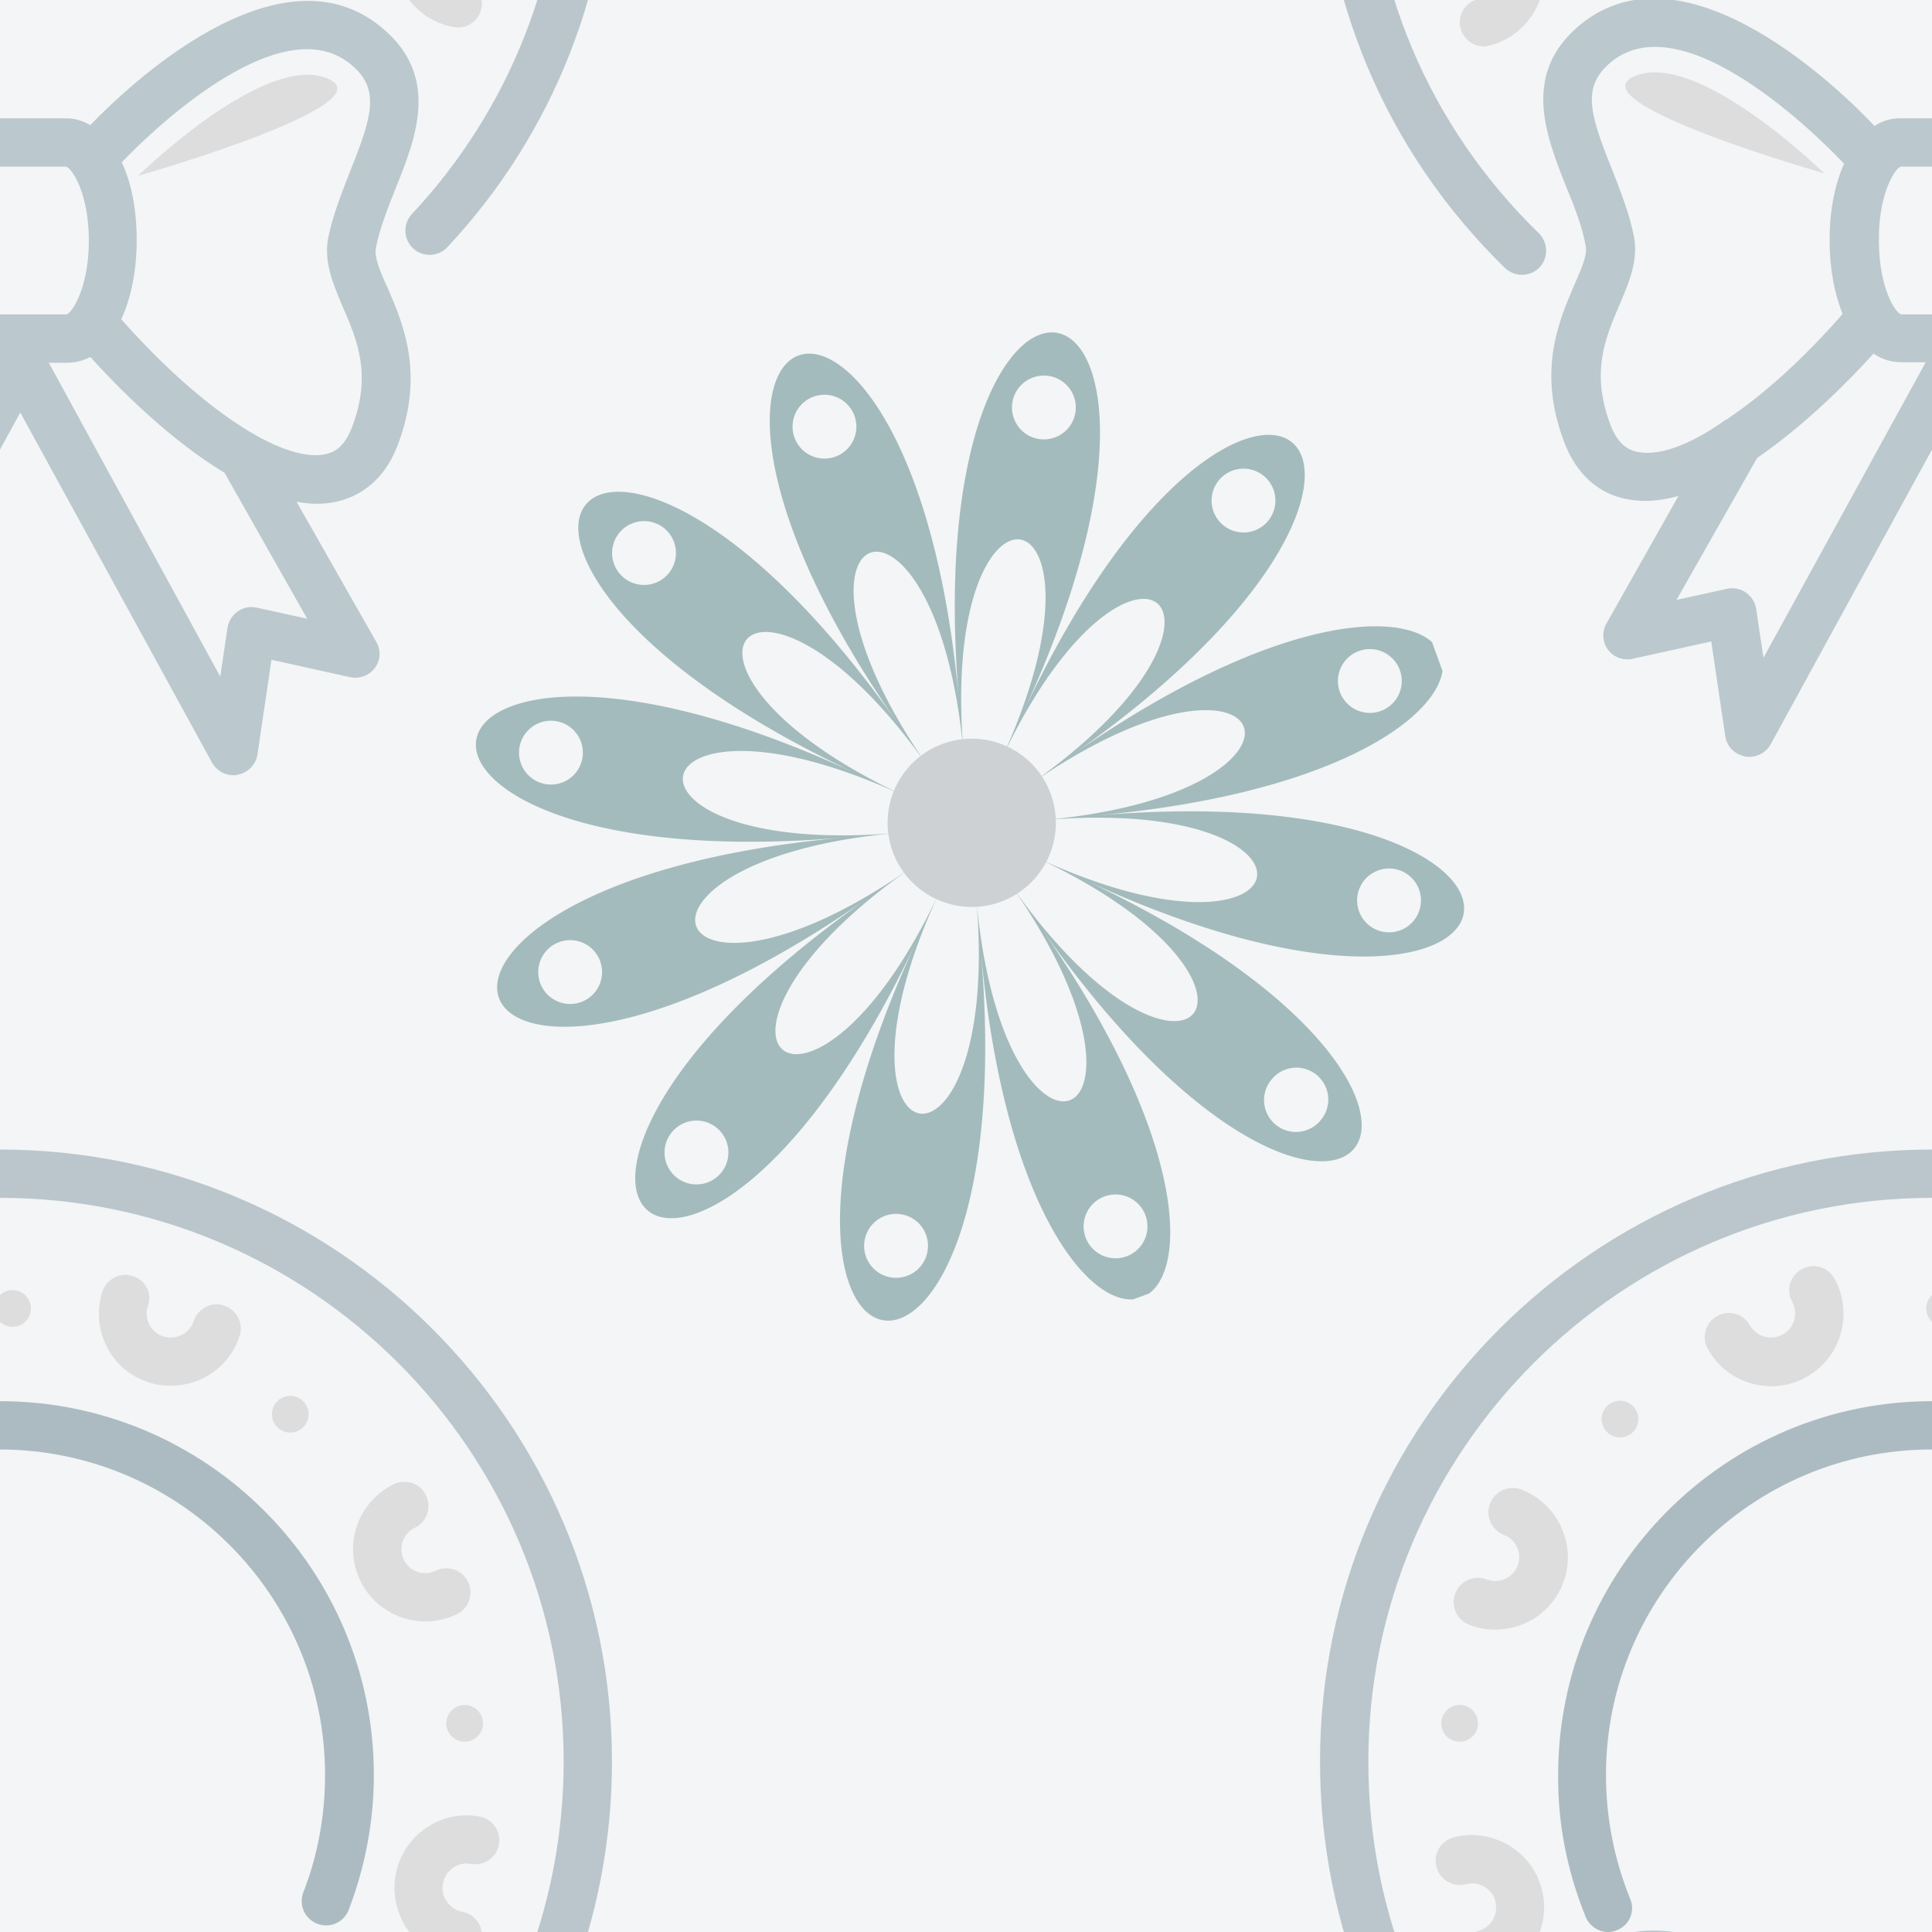 <svg version="1.1"
      xmlns="http://www.w3.org/2000/svg"
      xmlns:xlink="http://www.w3.org/1999/xlink"  id="snapshot-05439" width="250" height="250" viewBox="0 0 250 250"><desc>This image was made on Patterninja.com</desc><defs>
<!-- image 45837 -->
<g id="transformed-45837" data-image="45837" transform="translate(60.154, 42.154) rotate(340, 64.846, 64.846)"><g><svg version="1.1" width="129.692px" height="129.692px" viewBox="0 0 129.692 129.692"><g id="original-45837"><svg xmlns="http://www.w3.org/2000/svg" viewBox="0 0 199 199" xmlns:xlink="http://www.w3.org/1999/xlink" version="1.1" preserveAspectRatio="xMidYMid meet">
  <path fill-rule="evenodd" d="M114.085 103.404c58.707 15.731 39.275 49.392-3.701 6.413 42.976 42.979 9.32 62.41-6.412 3.7 15.732 58.71-23.134 58.71-7.403 0-15.731 58.71-49.39 39.279-6.41-3.7-42.98 42.979-62.411 9.318-3.702-6.413-58.71 15.731-58.71-23.132 0-7.402-58.71-15.73-39.278-49.39 3.701-6.41-42.979-42.98-9.32-62.411 6.41-3.702-15.73-58.71 23.136-58.71 7.404 0 15.732-58.71 49.388-39.277 6.412 3.702 42.976-42.98 62.408-9.32 3.7 6.41 58.708-15.73 58.708 23.133 0 7.402zm53.866 35.376a6.336 6.336 0 1 1 10.976 6.335 6.338 6.338 0 0 1-8.658 2.32 6.338 6.338 0 0 1-2.318-8.655zm-67.68 51.747a6.336 6.336 0 1 1 0-12.672 6.336 6.336 0 1 1 0 12.672zm-70-43.091a6.338 6.338 0 1 1 2.32-8.656 6.337 6.337 0 0 1-2.32 8.656zm2.319-86.807a6.338 6.338 0 0 1-8.656 2.32 6.337 6.337 0 1 1 8.656-2.32zM100.27 8.88a6.335 6.335 0 0 1 6.337 6.336 6.336 6.336 0 1 1-6.337-6.336zm70 43.093a6.336 6.336 0 0 1 8.655 2.319 6.337 6.337 0 1 1-8.656-2.32zm-30.923 115.413a6.336 6.336 0 1 1 6.335 10.972 6.334 6.334 0 0 1-8.655-2.319 6.331 6.331 0 0 1 2.32-8.653zm-75.832 8.654a6.337 6.337 0 1 1-10.974-6.339 6.337 6.337 0 0 1 10.974 6.34zm-47.732-70a6.335 6.335 0 0 1-6.334-6.335 6.336 6.336 0 1 1 6.334 6.336zm45.414-74.016a6.338 6.338 0 1 1 2.318-8.657 6.34 6.34 0 0 1-2.318 8.657zm75.83-8.657a6.337 6.337 0 0 1 8.655-2.32 6.336 6.336 0 1 1-6.335 10.977 6.338 6.338 0 0 1-2.32-8.657zm47.73 70.001a6.336 6.336 0 1 1-6.336 6.337c0-3.5 2.837-6.337 6.336-6.337zm-60.718-.032c101.012-27.067 67.58-84.979-6.369-11.032 73.948-73.947 16.038-107.383-11.03-6.367 27.068-101.016-39.806-101.016-12.738 0C66.834-25.079 8.922 8.357 82.87 82.304 8.923 8.357-24.511 66.269 76.503 93.336c-101.014-27.067-101.014 39.804 0 12.737-101.014 27.067-67.58 84.98 6.368 11.03-73.948 73.95-16.037 107.384 11.03 6.37-27.067 101.014 39.807 101.014 12.739 0 27.068 101.014 84.978 67.58 11.03-6.37 73.948 73.95 107.38 16.037 6.37-11.03 101.01 27.067 101.01-39.804 0-12.737z" fill="rgba(57, 108, 110, 0.419)" stroke="none"/>
  <path fill-rule="evenodd" d="M117.552 99.128c0 9.225-7.479 16.705-16.705 16.705-9.226 0-16.704-7.48-16.704-16.705 0-9.226 7.478-16.707 16.704-16.707s16.705 7.481 16.705 16.707" fill="rgba(206, 209, 211, 1.138)" stroke="none"/>
</svg>
</g></svg></g></g>
<!-- /image 45837 -->

<!-- image 64698 -->
<g id="transformed-64698" data-image="64698" transform="translate(-125, -125) rotate(0, 125, 125)"><g><svg version="1.1" width="250px" height="250px" viewBox="0 0 250 250"><g id="original-64698"><svg xmlns="http://www.w3.org/2000/svg" viewBox="0 0 400 400" xmlns:xlink="http://www.w3.org/1999/xlink" version="1.1" preserveAspectRatio="xMidYMid meet">
  <path d="M200 38C130.1 38 73.3 94.8 73.3 164.7c0 34.5 13.6 66.7 38.3 90.8 1 .9 2.2 1.4 3.5 1.4 1.3 0 2.6-.5 3.6-1.5 1.9-2 1.9-5.1-.1-7.1-22.8-22.2-35.3-51.8-35.3-83.6C83.3 100.4 135.6 48 200 48c64.3 0 116.7 52.3 116.7 116.7 0 29.7-11.2 58-31.4 79.6-1.9 2-1.8 5.2.2 7.1 2 1.9 5.2 1.8 7.1-.2 22-23.5 34.1-54.2 34.1-86.5C326.7 94.8 269.8 38 200 38z" fill="rgba(95, 124, 138, 0.39)" stroke="none"/>
  <path d="M128.3 196.9c.8 1.9 2.7 3.1 4.6 3.1.6 0 1.3-.1 1.9-.4 2.6-1 3.8-4 2.7-6.5-3.3-8.1-5-16.8-5-25.6 0-37.2 30.3-67.4 67.4-67.4 37.2 0 67.4 30.3 67.4 67.4 0 8.4-1.5 16.6-4.5 24.3-1 2.6.3 5.5 2.9 6.5s5.5-.3 6.5-2.9c3.4-8.9 5.2-18.3 5.2-27.9 0-42.7-34.7-77.4-77.4-77.4s-77.4 34.7-77.4 77.4c-.1 10.1 1.9 20 5.7 29.4z" fill="rgba(95, 124, 138, 0.477)" stroke="none"/>
  <path d="M297.5 185.9c2.7.5 5.3-1.3 5.8-4s-1.3-5.3-4-5.8c-8.1-1.5-15.9 3.9-17.4 12.1-.7 3.9.2 7.9 2.4 11.2 2.3 3.3 5.7 5.5 9.6 6.2.3.1.6.1.9.1 2.4 0 4.5-1.7 4.9-4.1.5-2.7-1.3-5.3-4-5.8-1.3-.2-2.4-1-3.2-2.1-.8-1.1-1-2.4-.8-3.7.5-2.8 3.1-4.6 5.8-4.1z" fill="rgba(221, 221, 221, 1)" stroke="none"/>
  <path d="M285.9 116.3c2.5-1.2 3.5-4.2 2.3-6.7-1.2-2.5-4.2-3.5-6.7-2.3-3.6 1.8-6.3 4.8-7.6 8.6-1.3 3.8-1 7.8.7 11.4 2.6 5.3 7.9 8.4 13.5 8.4 2.2 0 4.4-.5 6.5-1.5 2.5-1.2 3.5-4.2 2.3-6.7-1.2-2.5-4.2-3.5-6.7-2.3-2.5 1.2-5.4.2-6.6-2.3-1.2-2.4-.2-5.4 2.3-6.6z" fill="rgba(221, 221, 221, 1)" stroke="none"/>
  <path d="M227.5 64.2c-2.6-.9-5.4.6-6.3 3.2-1.2 3.8-.9 7.9.9 11.4 1.8 3.6 4.9 6.2 8.7 7.4 1.5.5 3.1.7 4.6.7 6.3 0 12.2-4 14.2-10.3.9-2.6-.6-5.4-3.2-6.3-2.6-.9-5.4.6-6.3 3.2-.8 2.6-3.7 4-6.3 3.2-1.3-.4-2.3-1.3-2.9-2.5-.6-1.2-.7-2.5-.3-3.8 1-2.6-.5-5.4-3.1-6.2z" fill="rgba(221, 221, 221, 1)" stroke="none"/>
  <path d="M169.1 76.3c-2.4 1.3-5.4.5-6.8-1.9-1.3-2.4-4.4-3.3-6.8-1.9-2.4 1.3-3.3 4.4-1.9 6.8 2.7 4.9 7.8 7.7 13.1 7.7 2.5 0 5-.6 7.3-1.9 7.2-4 9.8-13.2 5.8-20.4-1.3-2.4-4.4-3.3-6.8-1.9-2.4 1.3-3.3 4.4-1.9 6.8 1.2 2.4.4 5.4-2 6.7z" fill="rgba(221, 221, 221, 1)" stroke="none"/>
  <path d="M107.8 127c-2.6-1-5.5.3-6.5 2.9s.3 5.5 2.9 6.5c1.8.7 3.6 1 5.4 1 6 0 11.7-3.6 14-9.6 3-7.7-.9-16.4-8.6-19.4-2.6-1-5.5.3-6.5 2.9s.3 5.5 2.9 6.5 3.8 3.9 2.8 6.4c-1 2.5-3.9 3.8-6.4 2.8z" fill="rgba(221, 221, 221, 1)" stroke="none"/>
  <path d="M106 199.8c-2.7.7-4.3 3.4-3.6 6.1.6 2.2 2.6 3.7 4.8 3.7.4 0 .8-.1 1.3-.2 8-2.1 12.8-10.3 10.7-18.3-1-3.9-3.5-7.1-6.9-9.1-3.5-2-7.5-2.6-11.3-1.6-2.7.7-4.3 3.4-3.6 6.1.7 2.7 3.4 4.3 6.1 3.6 1.3-.3 2.6-.2 3.8.5 1.1.7 2 1.7 2.3 3 .7 2.8-.9 5.5-3.6 6.2z" fill="rgba(221, 221, 221, 1)" stroke="none"/>
  <circle cx="296.2" cy="156.8" r="3.8" fill="rgba(221, 221, 221, 1)" stroke="none"/>
  <circle cx="260.1" cy="92.8" r="3.8" fill="rgba(221, 221, 221, 1)" stroke="none"/>
  <circle cx="202.6" cy="70.9" r="3.8" fill="rgba(221, 221, 221, 1)" stroke="none"/>
  <circle cx="135.4" cy="93.8" r="3.8" fill="rgba(221, 221, 221, 1)" stroke="none"/>
  <circle cx="102.2" cy="156.8" r="3.8" fill="rgba(221, 221, 221, 1)" stroke="none"/>
  <path d="M138.6 215.7c-13.1 5.3 39.1 20.2 39.1 20.2s-26-25.5-39.1-20.2z" fill="rgba(221, 221, 221, 1)" stroke="none"/>
  <path d="M277.8 251.4c.8-4.1 2.5-8.3 4.1-12.4 4.2-10.4 9.4-23.3-3-33.4-21.4-17.6-52.9 12.7-60.2 20.3-1.6-.9-3.2-1.4-5-1.4h-20.3c-1.9 0-3.7.5-5.3 1.6-5.7-6.1-38.7-39.2-60.9-21-12.3 10.1-7.1 23-3 33.4 1.7 4.1 3.4 8.4 4.1 12.4.4 1.9-.9 4.8-2.4 8.2-3.2 7.5-7.6 17.7-2.1 32.3 3.2 8.5 9 11.3 13.4 12 1.1.2 2.3.3 3.5.3 2.2 0 4.5-.4 6.8-1l-14.9 26.4c-1 1.7-.8 3.9.3 5.4 1.2 1.6 3.2 2.3 5.1 1.9l16.3-3.6 2.9 19.6c.3 2.1 1.9 3.8 4.1 4.2.3.1.6.1.9.1 1.8 0 3.5-1 4.4-2.6l37.6-68.7 39.7 72.5c.9 1.6 2.6 2.6 4.4 2.6.3 0 .6 0 .9-.1 2.1-.4 3.8-2.1 4.1-4.2l2.9-19.6 16.3 3.6c1.9.4 3.9-.3 5.1-1.9 1.2-1.6 1.3-3.7.3-5.4l-16.5-29c1.4.2 2.7.4 4.1.4 1.2 0 2.3-.1 3.5-.3 4.3-.8 10.2-3.5 13.4-12 5.5-14.6 1.1-24.9-2.1-32.3-1.6-3.4-2.8-6.4-2.5-8.3zm-84.3-16.9h20.2c1.3.4 4.7 5.7 4.7 15.3 0 9.6-3.4 14.9-4.6 15.3h-20.2c-1.3-.4-4.6-5.7-4.6-15.3-.1-9.6 3.3-14.9 4.5-15.3zm-54.3 59.1c-1.7-.3-4.1-1.2-5.8-5.7-4.1-10.9-1-18 1.9-24.8 2-4.7 3.9-9.1 3-14.1-1-5-2.9-9.7-4.7-14.3-4.7-11.7-6-16.9 0-21.9 16.3-13.3 47.6 20.5 47.9 20.8l.3.3c-1.9 4.2-3 9.7-3 15.8 0 5.9 1 11.1 2.7 15.3-8.2 9.4-16.6 16.9-24.1 21.9-.3.1-.6.3-.8.5-6.9 4.8-13.1 7-17.4 6.2zm25.9 42.6l-1.5-10.1c-.2-1.4-1-2.6-2.1-3.4-1.1-.8-2.6-1.1-3.9-.8l-10.5 2.3 16.7-29.4c10.1-6.9 19.2-16.2 24.1-21.6 1.7 1.2 3.7 1.8 5.8 1.8h5l-33.6 61.2zm98.5-8.1l-10.5-2.3c-1.4-.3-2.8 0-3.9.8s-1.9 2-2.1 3.4l-1.5 10.1-35.5-65h3.8c1.7 0 3.3-.4 4.8-1.2 5.5 6.1 16.2 17 27.8 24l17.1 30.2zm7.4-64.5c3 6.9 6 14 1.9 24.8-1.7 4.5-4.1 5.4-5.8 5.7-8.9 1.6-25.7-9.6-42-28 2-4.3 3.2-10 3.2-16.4 0-6.3-1.1-11.9-3.1-16.1 4.2-4.4 32.3-32.7 47.4-20.3 6 4.9 4.7 10.2 0 21.9-1.8 4.6-3.7 9.3-4.7 14.3-.8 5 1.1 9.4 3.1 14.1z" fill="rgba(95, 124, 138, 0.372)" stroke="none"/>
  <path d="M267.7 216.2c-13.1-5.3-39.1 20.2-39.1 20.2s52.3-14.9 39.1-20.2z" fill="rgba(221, 221, 221, 1)" stroke="none"/>
</svg>
</g></svg></g></g>
<!-- /image 64698 -->
</defs><rect x="0" y="0" width="250" height="250" fill="rgba(96, 125, 139, 0.076)"></rect><use xlink:href="#transformed-45837" transform="translate(-250, -250)"></use><use xlink:href="#transformed-45837" transform="translate(0, -250)"></use><use xlink:href="#transformed-45837" transform="translate(250, -250)"></use><use xlink:href="#transformed-45837" transform="translate(-250, 0)"></use><use xlink:href="#transformed-45837" transform="translate(0, 0)"></use><use xlink:href="#transformed-45837" transform="translate(250, 0)"></use><use xlink:href="#transformed-45837" transform="translate(-250, 250)"></use><use xlink:href="#transformed-45837" transform="translate(0, 250)"></use><use xlink:href="#transformed-45837" transform="translate(250, 250)"></use><use xlink:href="#transformed-64698" transform="translate(-250, -250)"></use><use xlink:href="#transformed-64698" transform="translate(0, -250)"></use><use xlink:href="#transformed-64698" transform="translate(250, -250)"></use><use xlink:href="#transformed-64698" transform="translate(-250, 0)"></use><use xlink:href="#transformed-64698" transform="translate(0, 0)"></use><use xlink:href="#transformed-64698" transform="translate(250, 0)"></use><use xlink:href="#transformed-64698" transform="translate(-250, 250)"></use><use xlink:href="#transformed-64698" transform="translate(0, 250)"></use><use xlink:href="#transformed-64698" transform="translate(250, 250)"></use></svg>